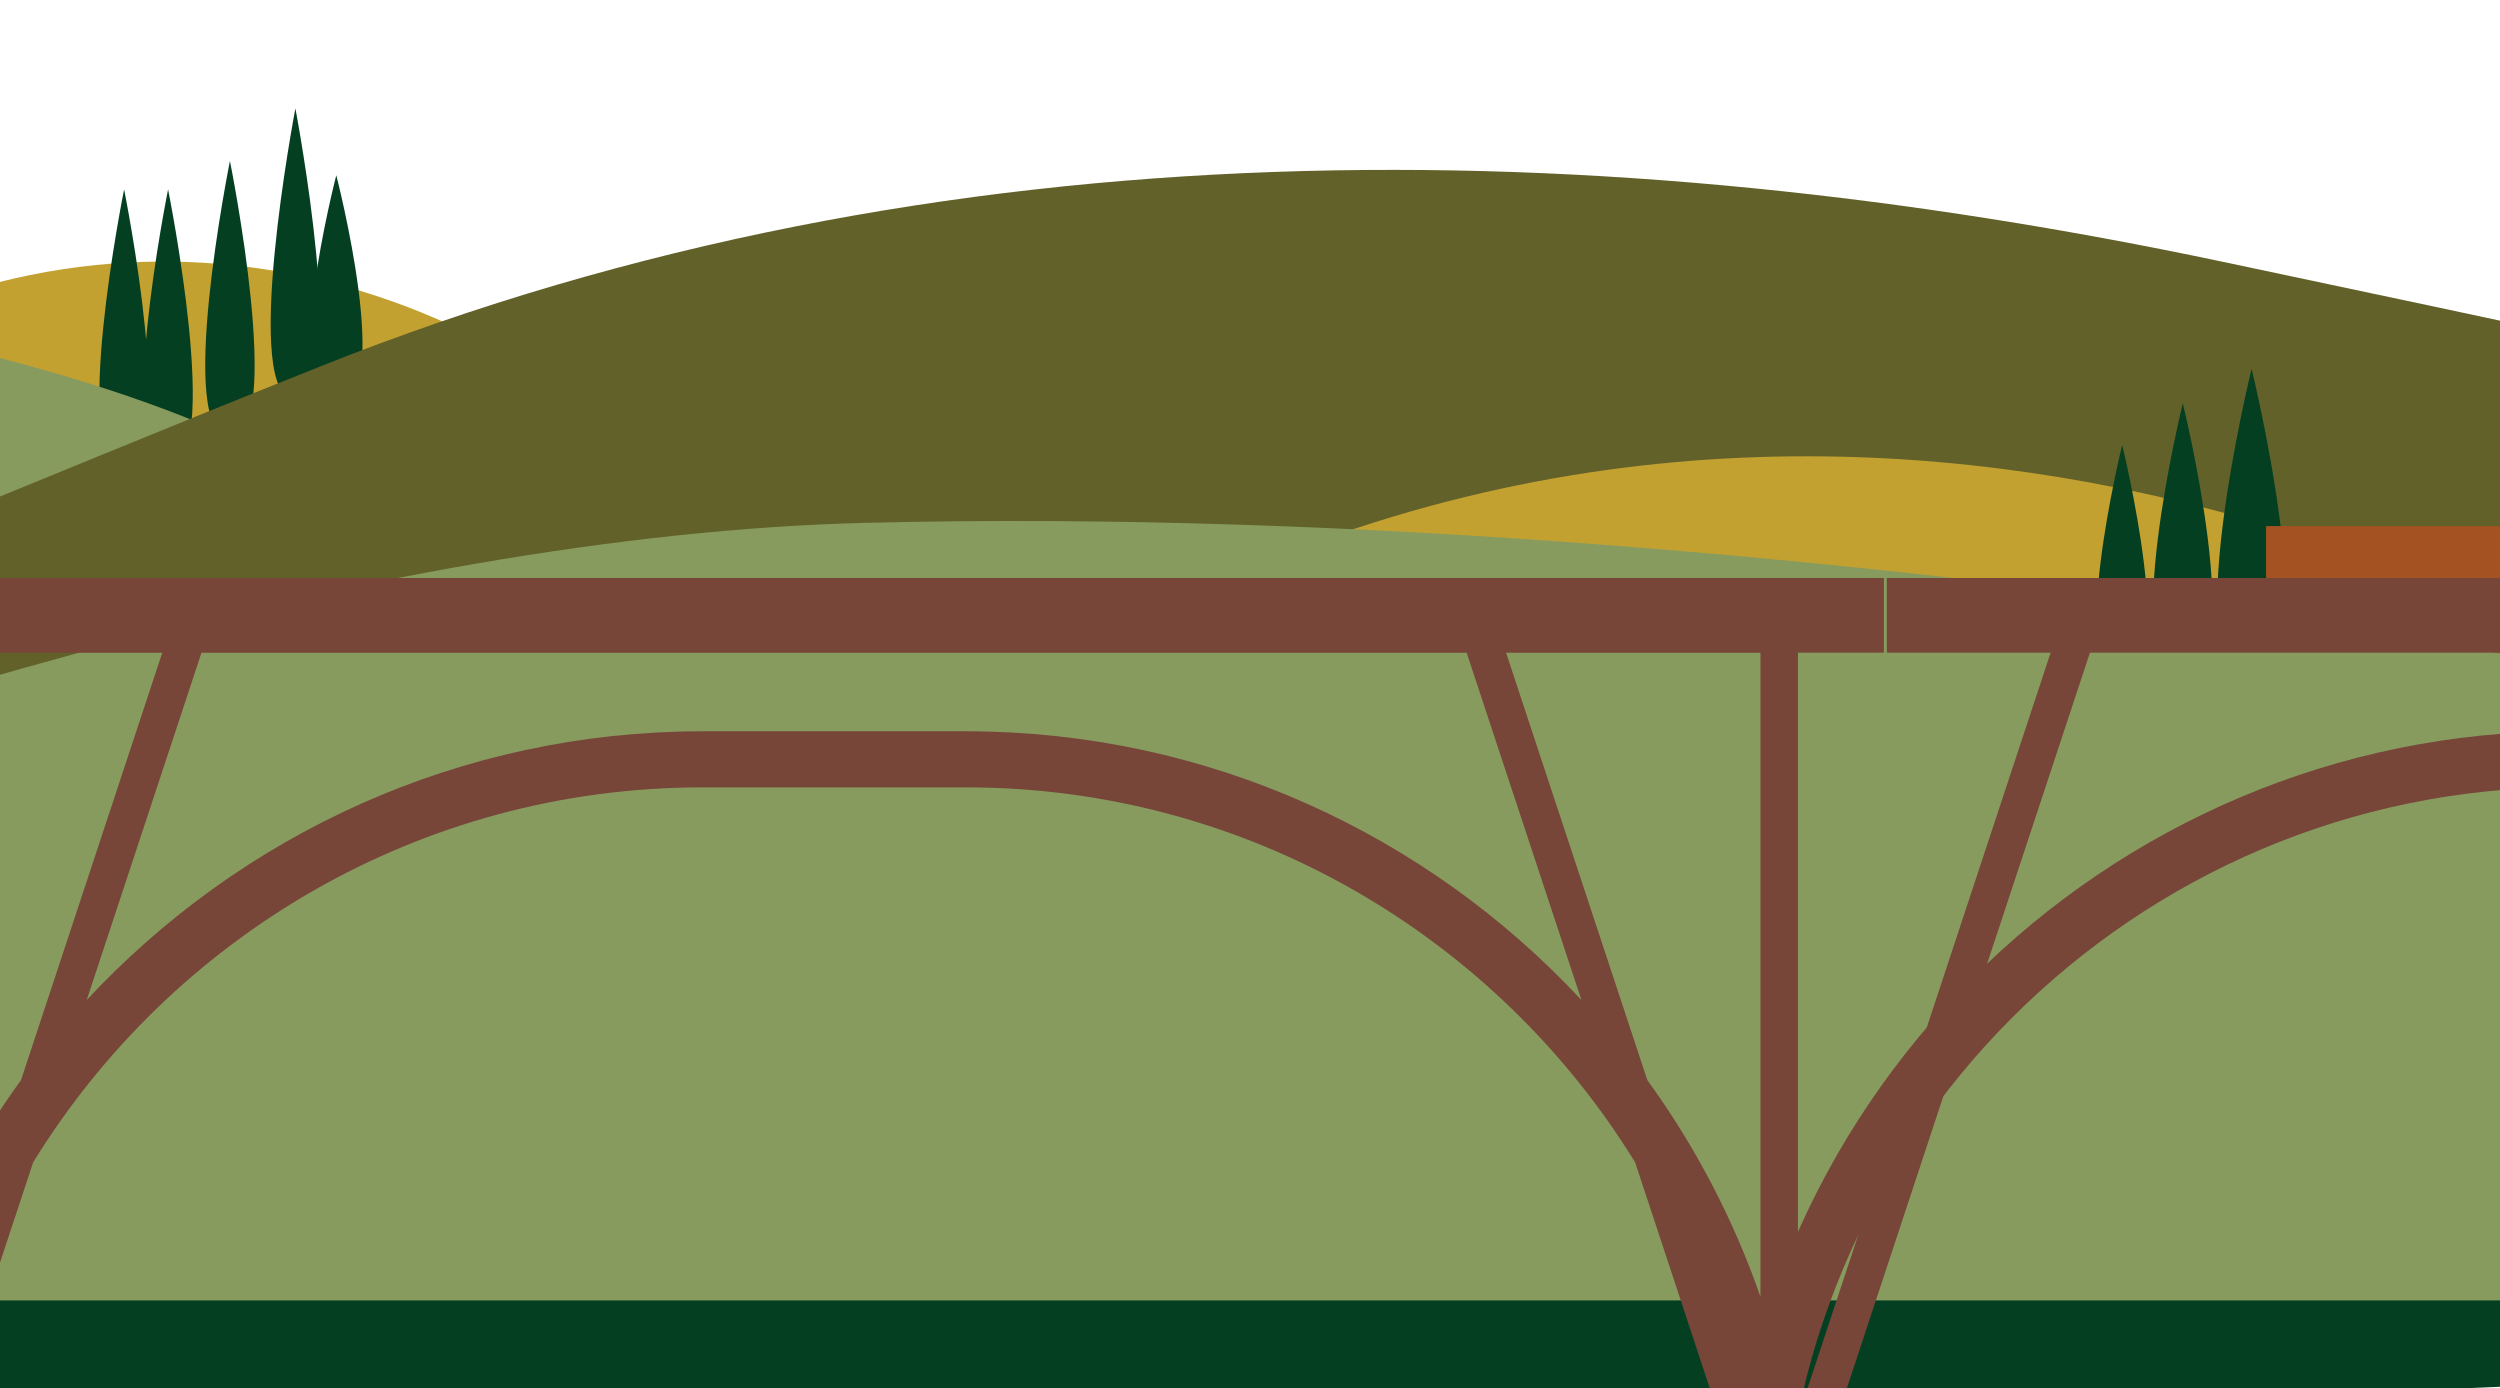 <?xml version="1.0" encoding="UTF-8"?>
<svg id="OBJECTS" xmlns="http://www.w3.org/2000/svg" xmlns:xlink="http://www.w3.org/1999/xlink" viewBox="0 0 390 216.55">
  <defs>
    <style>
      .cls-1 {
        fill: #626129;
      }

      .cls-1, .cls-2, .cls-3, .cls-4, .cls-5, .cls-6, .cls-7, .cls-8 {
        stroke-width: 0px;
      }

      .cls-2 {
        fill: #000;
      }

      .cls-3 {
        fill: #879b5f;
      }

      .cls-4 {
        fill: none;
      }

      .cls-5 {
        fill: #774639;
      }

      .cls-6 {
        fill: #a45221;
      }

      .cls-9 {
        clip-path: url(#clippath);
      }

      .cls-7 {
        fill: #c2a131;
      }

      .cls-8 {
        fill: #043f22;
      }
    </style>
    <clipPath id="clippath">
      <rect class="cls-4" width="390" height="216.55"/>
    </clipPath>
  </defs>
  <rect class="cls-2" x="-390" width="390" height="216.55"/>
  <g class="cls-9">
    <g>
      <g>
        <path class="cls-7" d="M81.67,57.01s-51.04-36.46-113.02,0l48.61,30.38,64.41-30.38Z"/>
        <g>
          <path class="cls-8" d="M35.87,25.11s8.67,43.01,0,43.01c-8.67,0,0-43.01,0-43.01Z"/>
          <path class="cls-8" d="M26.22,29.55s8.67,43.01,0,43.01c-8.67,0,0-43.01,0-43.01Z"/>
          <path class="cls-8" d="M19.36,29.55s8.67,43.01,0,43.01c-8.67,0,0-43.01,0-43.01Z"/>
          <path class="cls-8" d="M46.08,16.91s8.67,45.41,0,45.41c-8.67,0,0-45.41,0-45.41Z"/>
          <path class="cls-8" d="M52.46,27.34s9.21,35.57,0,35.57c-9.21,0,0-35.57,0-35.57Z"/>
        </g>
      </g>
      <g>
        <path class="cls-3" d="M35.87,68.12s-70.27-35.55-205.78-21.51c-135.51,14.04-306.92,46.25-333.03,47.47l-9.09,12.02v53.6S27.34,131.15,32.02,128.72c4.68-2.43,3.85-60.6,3.85-60.6Z"/>
        <path class="cls-1" d="M497.32,73.42s-54.69-12.36-150.71-32.61C250.6,20.55,147.3,18.33,50.07,57.12-47.15,95.9-96.98,121.43-158.97,122.64H511.9s-14.58-49.22-14.58-49.22Z"/>
        <g>
          <path class="cls-7" d="M419.54,111.3s-113.43-77.37-236.59-17.22l118.29,65.63,118.29-48.41Z"/>
          <g>
            <path class="cls-8" d="M351.25,57.53s12.06,49.09,0,49.09,0-49.09,0-49.09Z"/>
            <path class="cls-8" d="M340.52,62.91s10.41,42.37,0,42.37c-10.41,0,0-42.37,0-42.37Z"/>
            <path class="cls-8" d="M331.06,69.41s8.99,36.59,0,36.59c-8.99,0,0-36.59,0-36.59Z"/>
          </g>
          <rect class="cls-6" x="353.5" y="82.07" width="51.85" height="31.76" transform="translate(758.86 195.9) rotate(-180)"/>
        </g>
      </g>
      <path class="cls-8" d="M465.88,163.96S27.58,95.2-165.97,105.28c-193.55,10.07-517.64,131.71-517.64,131.71l187.03,16.91,975.26-41.32-12.8-48.61Z"/>
      <path class="cls-3" d="M454.38,113.83s-164.7-36.09-319.23-32.27c-154.53,3.81-375.74,121.3-375.74,121.3H457.62s-3.24-89.02-3.24-89.02Z"/>
    </g>
    <g>
      <path class="cls-5" d="M269.25,245.31v94.04s294.83,0,294.83,0h8.74s286.09,0,286.09,0h8.74s286.09,0,286.09,0h8.74s286.09,0,286.09,0h8.74s286.09,0,286.09,0h8.74s286.09,0,286.09,0h8.74s286.09,0,286.09,0h8.74s294.83,0,294.83,0v-94.04c0-3.03-.14-6.02-.34-9l46.07-139.4-5.53-1.83-41.64,126.02v-119.28h13.41s0-11.65,0-11.65H294.34s0,11.65,0,11.65h225.64s18.04,54.6,18.04,54.6c-24-26.02-58.34-42.35-96.44-42.35h-41.11c-72.36,0-131.23,58.87-131.23,131.23ZM526.12,101.83h39.42v100.45c-4.15-11.9-9.96-23.03-17.16-33.1l-22.26-67.35ZM2357.99,168.49c-7.43,10.25-13.41,21.62-17.65,33.79v-100.45h39.68s-22.03,66.66-22.03,66.66ZM2386.15,101.83h197.36s17.9,54.17,17.9,54.17c-23.98-25.76-58.14-41.92-96.03-41.92h-41.11c-37.89,0-72.05,16.16-96.03,41.92l17.9-54.17ZM2317.35,169.18l-22.26-67.35h39.42v100.45c-4.15-11.9-9.96-23.03-17.16-33.1ZM2307,156.43c-24-26.01-58.34-42.34-96.43-42.34h-41.11c-38.09,0-72.44,16.33-96.43,42.34l18.04-54.6h197.89s18.04,54.6,18.04,54.6ZM2062.67,169.18c-7.2,10.07-13.02,21.2-17.16,33.1v-100.45h39.42s-22.26,67.35-22.26,67.35ZM2022.03,168.49l-22.03-66.66h39.68v100.45c-4.24-12.18-10.22-23.54-17.65-33.79ZM2011.76,156c-23.98-25.76-58.14-41.92-96.03-41.92h-41.11c-38.1,0-72.44,16.33-96.43,42.34l18.04-54.6h197.63s17.9,54.17,17.9,54.17ZM1767.84,169.18c-7.2,10.07-13.01,21.19-17.16,33.1v-100.45h39.42s-22.26,67.35-22.26,67.35ZM1727.2,168.49l-22.03-66.66h39.68v100.45c-4.24-12.18-10.22-23.54-17.65-33.79ZM1716.93,156c-23.98-25.76-58.14-41.92-96.03-41.92h-41.11c-37.89,0-72.05,16.16-96.03,41.92l17.9-54.18h197.36s17.9,54.17,17.9,54.17ZM1473.5,168.49c-7.43,10.25-13.41,21.62-17.65,33.79v-100.45h39.68s-22.03,66.66-22.03,66.66ZM1432.86,169.17l-22.25-67.34h39.42v100.45c-4.15-11.91-9.96-23.03-17.17-33.11ZM1422.51,156.43c-24-26.01-58.34-42.34-96.43-42.34h-41.11c-38.1,0-72.44,16.33-96.44,42.35l18.04-54.6h197.89s18.04,54.6,18.04,54.6ZM1178.18,169.18c-7.2,10.07-13.01,21.19-17.16,33.1v-100.45h39.42s-22.26,67.35-22.26,67.35ZM1137.54,168.48l-22.03-66.65h39.68v100.45c-4.24-12.18-10.22-23.54-17.66-33.8ZM1127.28,156c-23.98-25.76-58.14-41.92-96.03-41.92h-41.11c-37.89,0-72.06,16.16-96.03,41.92l17.9-54.18h197.37s17.9,54.17,17.9,54.17ZM883.85,168.49c-7.43,10.25-13.41,21.62-17.65,33.79v-100.45h39.68s-22.03,66.66-22.03,66.66ZM843.2,169.17l-22.25-67.34h39.42v100.45c-4.15-11.91-9.96-23.03-17.16-33.11ZM832.85,156.43c-24-26.01-58.34-42.34-96.43-42.34h-41.11c-37.89,0-72.05,16.16-96.03,41.92l17.9-54.18h197.63s18.04,54.6,18.04,54.6ZM589.02,168.48c-7.43,10.26-13.42,21.62-17.66,33.8v-100.45h39.68s-22.03,66.65-22.03,66.65ZM2629.34,101.83v100.45c-4.24-12.18-10.22-23.54-17.65-33.79l-22.03-66.66h39.68ZM2341.79,245.31c0-3.63.19-7.21.5-10.75l17.59-53.23c21.57-35.07,60.29-58.5,104.4-58.5h41.11c44.1,0,82.83,23.44,104.4,58.5l17.59,53.23c.31,3.55.5,7.13.5,10.75v85.3h-286.09v-85.3ZM2046.96,245.31c0-3.98.21-7.91.58-11.79l16.94-51.26c21.45-35.58,60.48-59.44,104.97-59.44h41.11c44.5,0,83.52,23.86,104.97,59.44l16.94,51.25c.37,3.88.58,7.81.58,11.79v85.3h-286.09v-85.3ZM1752.14,245.31c0-3.98.21-7.91.58-11.79l16.94-51.25c21.45-35.59,60.48-59.44,104.97-59.44h41.11c44.1,0,82.83,23.44,104.4,58.51l17.59,53.22c.31,3.55.5,7.13.5,10.76v85.3h-286.09v-85.3ZM1457.31,245.31c0-3.63.19-7.21.5-10.76l17.59-53.21c21.57-35.07,60.3-58.51,104.4-58.51h41.11c44.1,0,82.83,23.44,104.4,58.5l17.59,53.23c.31,3.55.5,7.13.5,10.75v85.3h-286.09v-85.3ZM1162.48,245.31c0-3.98.21-7.92.58-11.81l16.93-51.23c21.45-35.59,60.48-59.46,104.98-59.46h41.11c44.5,0,83.52,23.86,104.97,59.44l16.94,51.25c.37,3.88.58,7.81.58,11.79v85.3h-286.09v-85.3ZM867.65,245.31c0-3.63.19-7.21.5-10.76l17.58-53.21c21.57-35.07,60.3-58.51,104.4-58.51h41.11c44.1,0,82.83,23.44,104.4,58.5l17.59,53.23c.31,3.55.5,7.13.5,10.75v85.3h-286.09v-85.3ZM572.82,245.31c0-3.63.19-7.21.5-10.75l17.59-53.23c21.57-35.07,60.3-58.51,104.4-58.51h41.11c44.5,0,83.52,23.86,104.97,59.44l16.94,51.25c.37,3.88.58,7.81.58,11.79v85.3h-286.09v-85.3ZM277.99,245.31c0-67.54,54.95-122.49,122.49-122.49h41.11c44.5,0,83.53,23.86,104.98,59.46l16.93,51.23c.37,3.89.58,7.82.58,11.81v85.3h-286.09v-85.3Z"/>
      <path class="cls-5" d="M-2085.46,245.31v94.04s294.83,0,294.83,0h8.74s286.09,0,286.09,0h8.74s286.09,0,286.09,0h8.74s286.09,0,286.09,0h8.74s286.09,0,286.09,0h8.74s286.09,0,286.09,0h8.74s286.09,0,286.09,0h8.74s294.83,0,294.83,0v-94.04c0-3.03-.14-6.02-.34-9l46.07-139.4-5.53-1.83-41.64,126.02v-119.28h13.41s0-11.65,0-11.65h-2354.23s0,11.65,0,11.65h225.64s18.04,54.6,18.04,54.6c-24-26.02-58.34-42.35-96.44-42.35h-41.11c-72.36,0-131.23,58.87-131.23,131.23ZM-1828.59,101.83h39.42v100.45c-4.15-11.9-9.96-23.03-17.16-33.1l-22.26-67.35ZM3.28,168.49c-7.43,10.25-13.41,21.62-17.65,33.79v-100.45H25.31S3.28,168.49,3.28,168.49ZM31.44,101.83h197.36s17.9,54.17,17.9,54.17c-23.98-25.76-58.14-41.92-96.03-41.92h-41.11c-37.89,0-72.05,16.16-96.03,41.92l17.9-54.17ZM-37.36,169.18l-22.26-67.35H-20.2v100.45c-4.15-11.9-9.96-23.03-17.16-33.1ZM-47.72,156.43c-24-26.01-58.34-42.34-96.43-42.34h-41.11c-38.09,0-72.44,16.33-96.43,42.34l18.04-54.6H-65.76s18.04,54.6,18.04,54.6ZM-292.04,169.18c-7.2,10.07-13.02,21.2-17.16,33.1v-100.45h39.42s-22.26,67.35-22.26,67.35ZM-332.68,168.49l-22.03-66.66h39.68v100.45c-4.24-12.18-10.22-23.54-17.65-33.79ZM-342.95,156c-23.98-25.76-58.14-41.92-96.03-41.92h-41.11c-38.1,0-72.44,16.33-96.43,42.34l18.04-54.6h197.63s17.9,54.17,17.9,54.17ZM-586.87,169.18c-7.2,10.07-13.01,21.19-17.16,33.1v-100.45h39.42s-22.26,67.35-22.26,67.35ZM-627.51,168.49l-22.03-66.66h39.68v100.45c-4.24-12.18-10.22-23.54-17.65-33.79ZM-637.78,156c-23.98-25.76-58.14-41.92-96.03-41.92h-41.11c-37.89,0-72.05,16.16-96.03,41.92l17.9-54.18h197.36s17.9,54.17,17.9,54.17ZM-881.21,168.49c-7.43,10.25-13.41,21.62-17.65,33.79v-100.45h39.68s-22.03,66.66-22.03,66.66ZM-921.85,169.17l-22.25-67.34h39.42v100.45c-4.15-11.91-9.96-23.03-17.17-33.11ZM-932.2,156.43c-24-26.01-58.34-42.34-96.43-42.34h-41.11c-38.1,0-72.44,16.33-96.44,42.35l18.04-54.6h197.89s18.04,54.6,18.04,54.6ZM-1176.53,169.18c-7.2,10.07-13.01,21.19-17.16,33.1v-100.45h39.42s-22.26,67.35-22.26,67.35ZM-1217.18,168.48l-22.03-66.65h39.68v100.45c-4.24-12.18-10.22-23.54-17.66-33.8ZM-1227.43,156c-23.98-25.76-58.14-41.92-96.03-41.92h-41.11c-37.89,0-72.06,16.16-96.03,41.92l17.9-54.18h197.37s17.9,54.17,17.9,54.17ZM-1470.86,168.49c-7.43,10.25-13.41,21.62-17.65,33.79v-100.45h39.68s-22.03,66.66-22.03,66.66ZM-1511.51,169.17l-22.25-67.34h39.42v100.45c-4.15-11.91-9.96-23.03-17.16-33.11ZM-1521.86,156.43c-24-26.01-58.34-42.34-96.43-42.34h-41.11c-37.89,0-72.05,16.16-96.03,41.92l17.9-54.18h197.63s18.04,54.6,18.04,54.6ZM-1765.69,168.48c-7.43,10.26-13.42,21.62-17.66,33.8v-100.45h39.68s-22.03,66.65-22.03,66.65ZM274.63,101.83v100.45c-4.24-12.18-10.22-23.54-17.65-33.79l-22.03-66.66h39.68ZM-12.92,245.31c0-3.63.19-7.21.5-10.75l17.59-53.23c21.57-35.07,60.29-58.5,104.4-58.5h41.11c44.1,0,82.83,23.44,104.4,58.5l17.59,53.23c.31,3.55.5,7.13.5,10.75v85.3H-12.92v-85.3ZM-307.75,245.31c0-3.98.21-7.91.58-11.79l16.94-51.26c21.45-35.58,60.48-59.44,104.97-59.44h41.11c44.5,0,83.52,23.86,104.97,59.44l16.94,51.25c.37,3.88.58,7.81.58,11.79v85.3h-286.09v-85.3ZM-602.58,245.31c0-3.98.21-7.91.58-11.79l16.94-51.25c21.45-35.59,60.48-59.44,104.97-59.44h41.11c44.1,0,82.83,23.44,104.4,58.51l17.59,53.22c.31,3.55.5,7.13.5,10.76v85.3h-286.09v-85.3ZM-897.4,245.31c0-3.63.19-7.21.5-10.76l17.59-53.21c21.57-35.07,60.3-58.51,104.4-58.51h41.11c44.1,0,82.83,23.44,104.4,58.5l17.59,53.23c.31,3.55.5,7.13.5,10.75v85.3h-286.09v-85.3ZM-1192.23,245.31c0-3.98.21-7.92.58-11.81l16.93-51.23c21.45-35.59,60.48-59.46,104.98-59.46h41.11c44.5,0,83.52,23.86,104.97,59.44l16.94,51.25c.37,3.88.58,7.81.58,11.79v85.3h-286.09v-85.3ZM-1487.06,245.31c0-3.63.19-7.21.5-10.76l17.58-53.21c21.57-35.07,60.3-58.51,104.4-58.51h41.11c44.1,0,82.83,23.44,104.4,58.5l17.59,53.23c.31,3.55.5,7.13.5,10.75v85.3h-286.09v-85.3ZM-1781.89,245.31c0-3.63.19-7.21.5-10.75l17.59-53.23c21.57-35.07,60.3-58.51,104.4-58.51h41.11c44.5,0,83.52,23.86,104.97,59.44l16.94,51.25c.37,3.88.58,7.81.58,11.79v85.3h-286.09v-85.3ZM-2076.72,245.31c0-67.54,54.95-122.49,122.49-122.49h41.11c44.5,0,83.53,23.86,104.98,59.46l16.93,51.23c.37,3.89.58,7.82.58,11.81v85.3h-286.09v-85.3Z"/>
    </g>
  </g>
</svg>